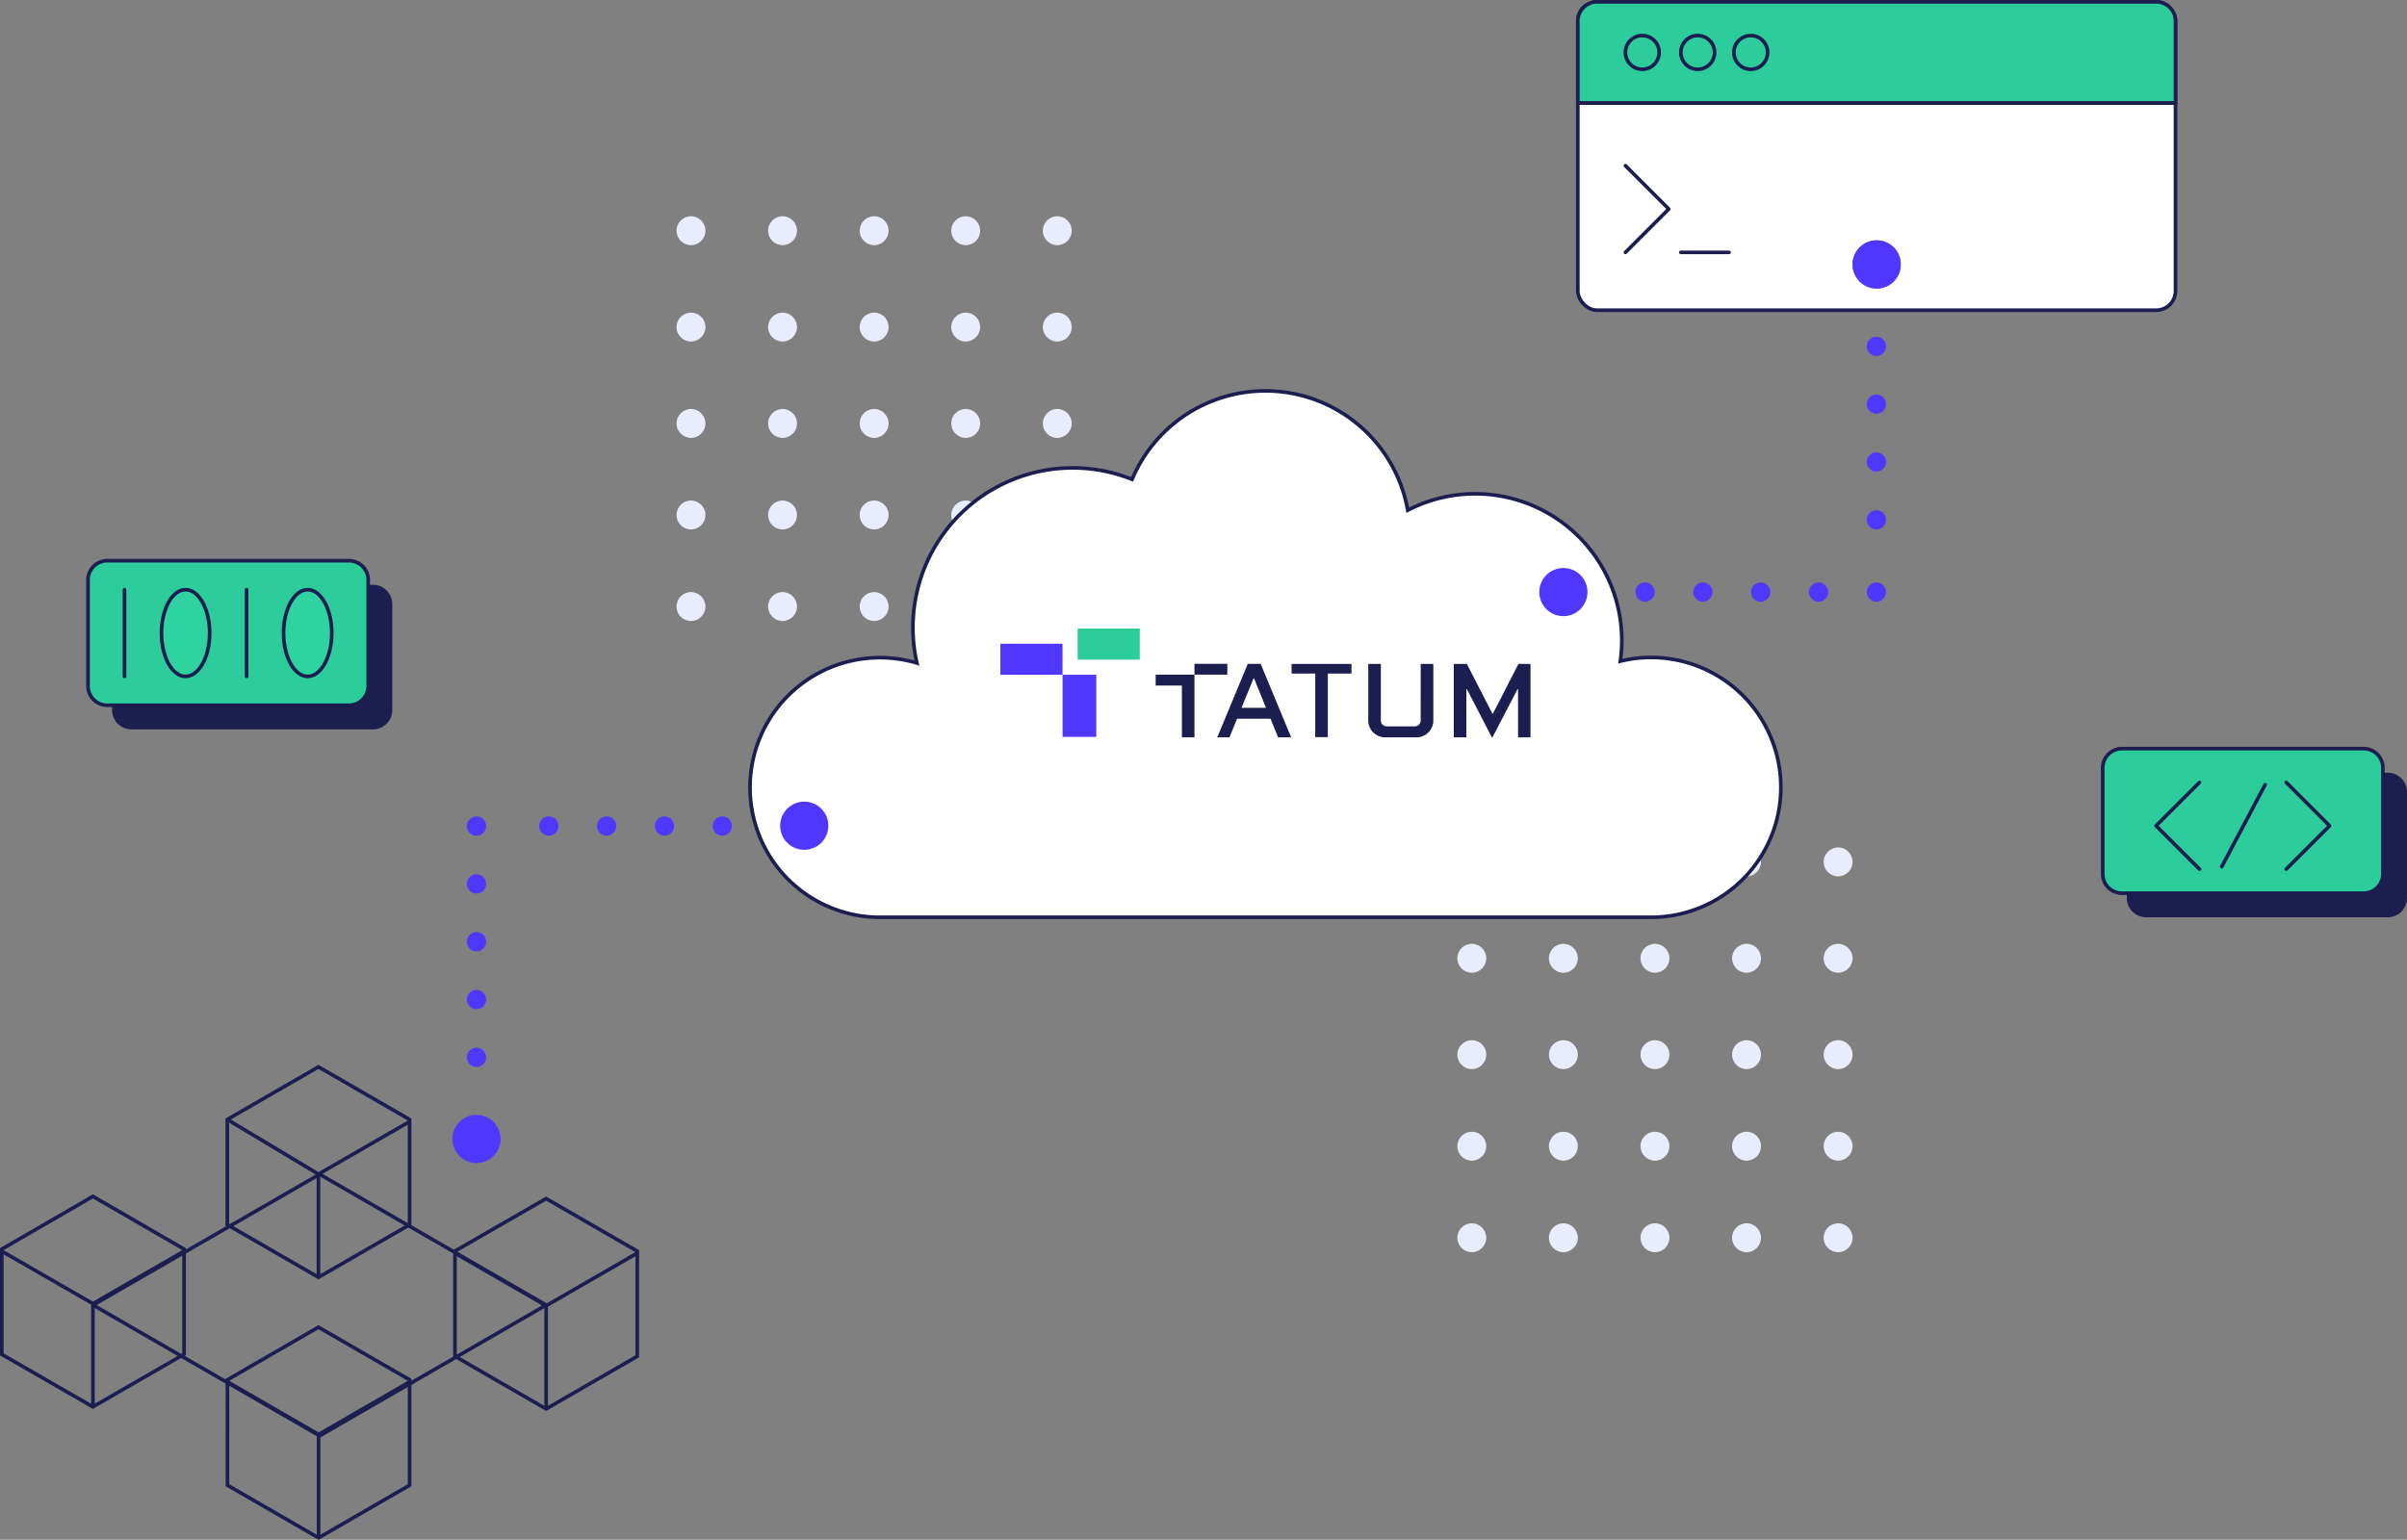 <svg id="Layer_1" data-name="Layer 1" xmlns="http://www.w3.org/2000/svg" viewBox="0 0 499.39 319.55"><rect x="0" y="0" width="499.39" height="319.55" fill="#808080" stroke="none"/><defs><style>.cls-1{fill:#e9ecfc;}.cls-2{fill:#1c1e4f;}.cls-3,.cls-6,.cls-9{fill:#2ccd9a;}.cls-10,.cls-3,.cls-4,.cls-5,.cls-6,.cls-7{stroke:#1c1e4f;stroke-width:0.75px;}.cls-10,.cls-3,.cls-7{stroke-linecap:round;stroke-linejoin:round;}.cls-4,.cls-7{fill:none;}.cls-4,.cls-5,.cls-6{stroke-miterlimit:10;}.cls-5{fill:#fff;}.cls-8{fill:#4f37fd;}.cls-10{fill:#2fd39f;}</style></defs><circle class="cls-1" cx="305.36" cy="178.88" r="3"/><circle class="cls-1" cx="324.36" cy="178.88" r="3"/><circle class="cls-1" cx="343.36" cy="178.88" r="3"/><circle class="cls-1" cx="362.36" cy="178.88" r="3"/><circle class="cls-1" cx="305.36" cy="198.88" r="3"/><circle class="cls-1" cx="324.36" cy="198.88" r="3"/><circle class="cls-1" cx="343.36" cy="198.88" r="3"/><circle class="cls-1" cx="362.36" cy="198.88" r="3"/><circle class="cls-1" cx="305.36" cy="218.88" r="3"/><circle class="cls-1" cx="324.36" cy="218.88" r="3"/><circle class="cls-1" cx="343.36" cy="218.88" r="3"/><circle class="cls-1" cx="362.36" cy="218.88" r="3"/><circle class="cls-1" cx="305.36" cy="237.88" r="3"/><circle class="cls-1" cx="324.36" cy="237.88" r="3"/><circle class="cls-1" cx="343.36" cy="237.88" r="3"/><circle class="cls-1" cx="362.36" cy="237.88" r="3"/><circle class="cls-1" cx="381.36" cy="178.88" r="3"/><circle class="cls-1" cx="381.36" cy="198.88" r="3"/><circle class="cls-1" cx="381.36" cy="218.88" r="3"/><circle class="cls-1" cx="381.36" cy="237.88" r="3"/><circle class="cls-1" cx="305.36" cy="256.88" r="3"/><circle class="cls-1" cx="324.36" cy="256.88" r="3"/><circle class="cls-1" cx="343.36" cy="256.88" r="3"/><circle class="cls-1" cx="362.36" cy="256.88" r="3"/><circle class="cls-1" cx="381.36" cy="256.88" r="3"/><circle class="cls-1" cx="143.36" cy="47.88" r="3"/><circle class="cls-1" cx="162.36" cy="47.88" r="3"/><circle class="cls-1" cx="181.36" cy="47.88" r="3"/><circle class="cls-1" cx="200.36" cy="47.88" r="3"/><circle class="cls-1" cx="143.36" cy="67.88" r="3"/><circle class="cls-1" cx="162.36" cy="67.88" r="3"/><circle class="cls-1" cx="181.36" cy="67.88" r="3"/><circle class="cls-1" cx="200.36" cy="67.88" r="3"/><circle class="cls-1" cx="143.36" cy="87.88" r="3"/><circle class="cls-1" cx="162.36" cy="87.88" r="3"/><circle class="cls-1" cx="181.36" cy="87.88" r="3"/><circle class="cls-1" cx="200.36" cy="87.88" r="3"/><circle class="cls-1" cx="143.36" cy="106.88" r="3"/><circle class="cls-1" cx="162.36" cy="106.88" r="3"/><circle class="cls-1" cx="181.36" cy="106.88" r="3"/><circle class="cls-1" cx="200.36" cy="106.88" r="3"/><circle class="cls-1" cx="219.36" cy="47.88" r="3"/><circle class="cls-1" cx="219.36" cy="67.88" r="3"/><circle class="cls-1" cx="219.36" cy="87.88" r="3"/><circle class="cls-1" cx="219.36" cy="106.88" r="3"/><circle class="cls-1" cx="143.36" cy="125.88" r="3"/><circle class="cls-1" cx="162.36" cy="125.88" r="3"/><circle class="cls-1" cx="181.36" cy="125.88" r="3"/><circle class="cls-1" cx="200.36" cy="125.88" r="3"/><circle class="cls-1" cx="219.36" cy="125.88" r="3"/><path class="cls-2" d="M537.51,206.13H487.38a4,4,0,0,1-4-4v-22a4,4,0,0,1,4-4h50.13a4,4,0,0,1,4,4v22A4,4,0,0,1,537.51,206.13Z" transform="translate(-42.12 -15.76)"/><path class="cls-3" d="M532.51,201.13H482.38a4,4,0,0,1-4-4v-22a4,4,0,0,1,4-4h50.13a4,4,0,0,1,4,4v22A4,4,0,0,1,532.51,201.13Z" transform="translate(-42.12 -15.76)"/><polyline class="cls-3" points="474.33 162.38 483.33 171.38 474.33 180.38"/><polyline class="cls-3" points="456.33 180.38 447.33 171.38 456.33 162.38"/><line class="cls-3" x1="469.95" y1="162.87" x2="460.95" y2="179.87"/><path class="cls-4" d="M155.43,286.61l-47,27.14-47-27.14m94,0-47-27.14-47,27.14m27.88,15.51V324l18.91,10.92L127.1,324V302.12L108.19,291.2Zm0,.42,18.91,10.92,18.91-10.92m-18.91,10.92v21M89.28,248.1v21.84l18.91,10.91,18.91-10.91V248.1l-18.91-10.92Zm0,0,18.91,11.34,18.91-10.91m-18.91,10.91v21M42.49,275v21.84L61.4,307.73l18.91-10.91V275L61.4,264.06Zm0,.43L61.4,286.32l18.91-10.91M61.4,286.32v21m75.11-31.91v21.83l18.92,10.92,18.91-10.92V275.43l-18.91-10.92Zm0,.42,18.92,10.92,18.91-10.92m-18.91,10.92v21" transform="translate(-42.12 -15.76)"/><rect class="cls-5" x="327.36" y="0.38" width="124" height="64" rx="4"/><path class="cls-6" d="M331.36.38h116a4,4,0,0,1,4,4v17a0,0,0,0,1,0,0h-124a0,0,0,0,1,0,0v-17A4,4,0,0,1,331.36.38Z"/><line class="cls-4" x1="451.36" y1="21.38" x2="327.36" y2="21.38"/><circle class="cls-4" cx="340.73" cy="10.88" r="3.5"/><circle class="cls-4" cx="352.23" cy="10.88" r="3.5"/><circle class="cls-4" cx="363.23" cy="10.88" r="3.5"/><polyline class="cls-7" points="337.23 34.38 346.23 43.38 337.23 52.38"/><line class="cls-7" x1="348.73" y1="52.38" x2="358.73" y2="52.38"/><path class="cls-5" d="M411.6,179.19a26.94,26.94,0,0,1-26.94,26.94H224.6a26.94,26.94,0,1,1,7.76-52.76,32.59,32.59,0,0,1-.83-7.37A33.14,33.14,0,0,1,277,115.25a30,30,0,0,1,57.19,6.4,30.43,30.43,0,0,1,44.41,27,29.43,29.43,0,0,1-.31,4.33,26.27,26.27,0,0,1,6.37-.77A26.94,26.94,0,0,1,411.6,179.19Z" transform="translate(-42.12 -15.76)"/><path class="cls-8" d="M269.57,155.8h-7v12.89h7Z" transform="translate(-42.12 -15.76)"/><path class="cls-9" d="M278.59,146.21H265.7v6.45h12.89Z" transform="translate(-42.12 -15.76)"/><path class="cls-8" d="M262.56,149.36H249.67v6.44h12.89Z" transform="translate(-42.12 -15.76)"/><path class="cls-2" d="M346.46,153.55h-2.72v15.23h2.61v-10h.11l5.18,10h.13l5.21-10h.1v10h2.58V153.55h-2.5l-5.31,10.34h-.08Zm-59.13,15.23h2.61v-13h6.82v-2.26h-6.82v2.26h-8.05v2.26h5.44Zm22.76-15.23v2H315v13.2h2.61v-13.2h4.91v-2Zm26.78,11.66a1.14,1.14,0,0,1-.36.94,1.11,1.11,0,0,1-.43.28,1.12,1.12,0,0,1-.51.08h-5.66a1.12,1.12,0,0,1-.51-.08,1.22,1.22,0,0,1-.44-.28,1.39,1.39,0,0,1-.28-.43,1.11,1.11,0,0,1-.07-.51V153.55H326v11.53a3.53,3.53,0,0,0,3.71,3.71h6.09a3.52,3.52,0,0,0,3.7-3.71V153.55h-2.62Zm-32.09-2.55H299.7l2.51-6.14h.08Zm-1.1-9.12H301l-6.33,15.24h2.54l1.57-3.86h6.94l1.57,3.86H310Z" transform="translate(-42.12 -15.76)"/><circle class="cls-8" cx="341.3" cy="122.88" r="2"/><circle class="cls-8" cx="353.3" cy="122.88" r="2"/><circle class="cls-8" cx="365.3" cy="122.88" r="2"/><circle class="cls-8" cx="377.3" cy="122.88" r="2"/><circle class="cls-8" cx="389.3" cy="122.88" r="2"/><circle class="cls-8" cx="389.3" cy="71.88" r="2"/><circle class="cls-8" cx="389.3" cy="83.88" r="2"/><circle class="cls-8" cx="389.3" cy="95.88" r="2"/><circle class="cls-8" cx="389.3" cy="107.88" r="2"/><circle class="cls-8" cx="324.36" cy="122.88" r="5"/><circle class="cls-8" cx="389.36" cy="54.88" r="5"/><circle class="cls-8" cx="389.36" cy="54.88" r="5"/><circle class="cls-8" cx="98.86" cy="219.44" r="2"/><circle class="cls-8" cx="98.86" cy="207.44" r="2"/><circle class="cls-8" cx="98.86" cy="195.44" r="2"/><circle class="cls-8" cx="98.86" cy="183.44" r="2"/><circle class="cls-8" cx="98.86" cy="171.44" r="2"/><circle class="cls-8" cx="149.86" cy="171.44" r="2"/><circle class="cls-8" cx="137.86" cy="171.44" r="2"/><circle class="cls-8" cx="125.86" cy="171.44" r="2"/><circle class="cls-8" cx="113.86" cy="171.44" r="2"/><circle class="cls-8" cx="98.86" cy="236.38" r="5"/><circle class="cls-8" cx="166.86" cy="171.37" r="5"/><path class="cls-2" d="M119.51,167.13H69.38a4,4,0,0,1-4-4v-22a4,4,0,0,1,4-4h50.13a4,4,0,0,1,4,4v22A4,4,0,0,1,119.51,167.13Z" transform="translate(-42.12 -15.76)"/><path class="cls-3" d="M114.51,162.13H64.38a4,4,0,0,1-4-4v-22a4,4,0,0,1,4-4h50.13a4,4,0,0,1,4,4v22A4,4,0,0,1,114.51,162.13Z" transform="translate(-42.12 -15.76)"/><line class="cls-10" x1="51.16" y1="122.38" x2="51.16" y2="140.37"/><ellipse class="cls-10" cx="63.83" cy="131.38" rx="5" ry="9"/><line class="cls-10" x1="25.83" y1="122.38" x2="25.83" y2="140.37"/><ellipse class="cls-10" cx="38.5" cy="131.38" rx="5" ry="9"/></svg>